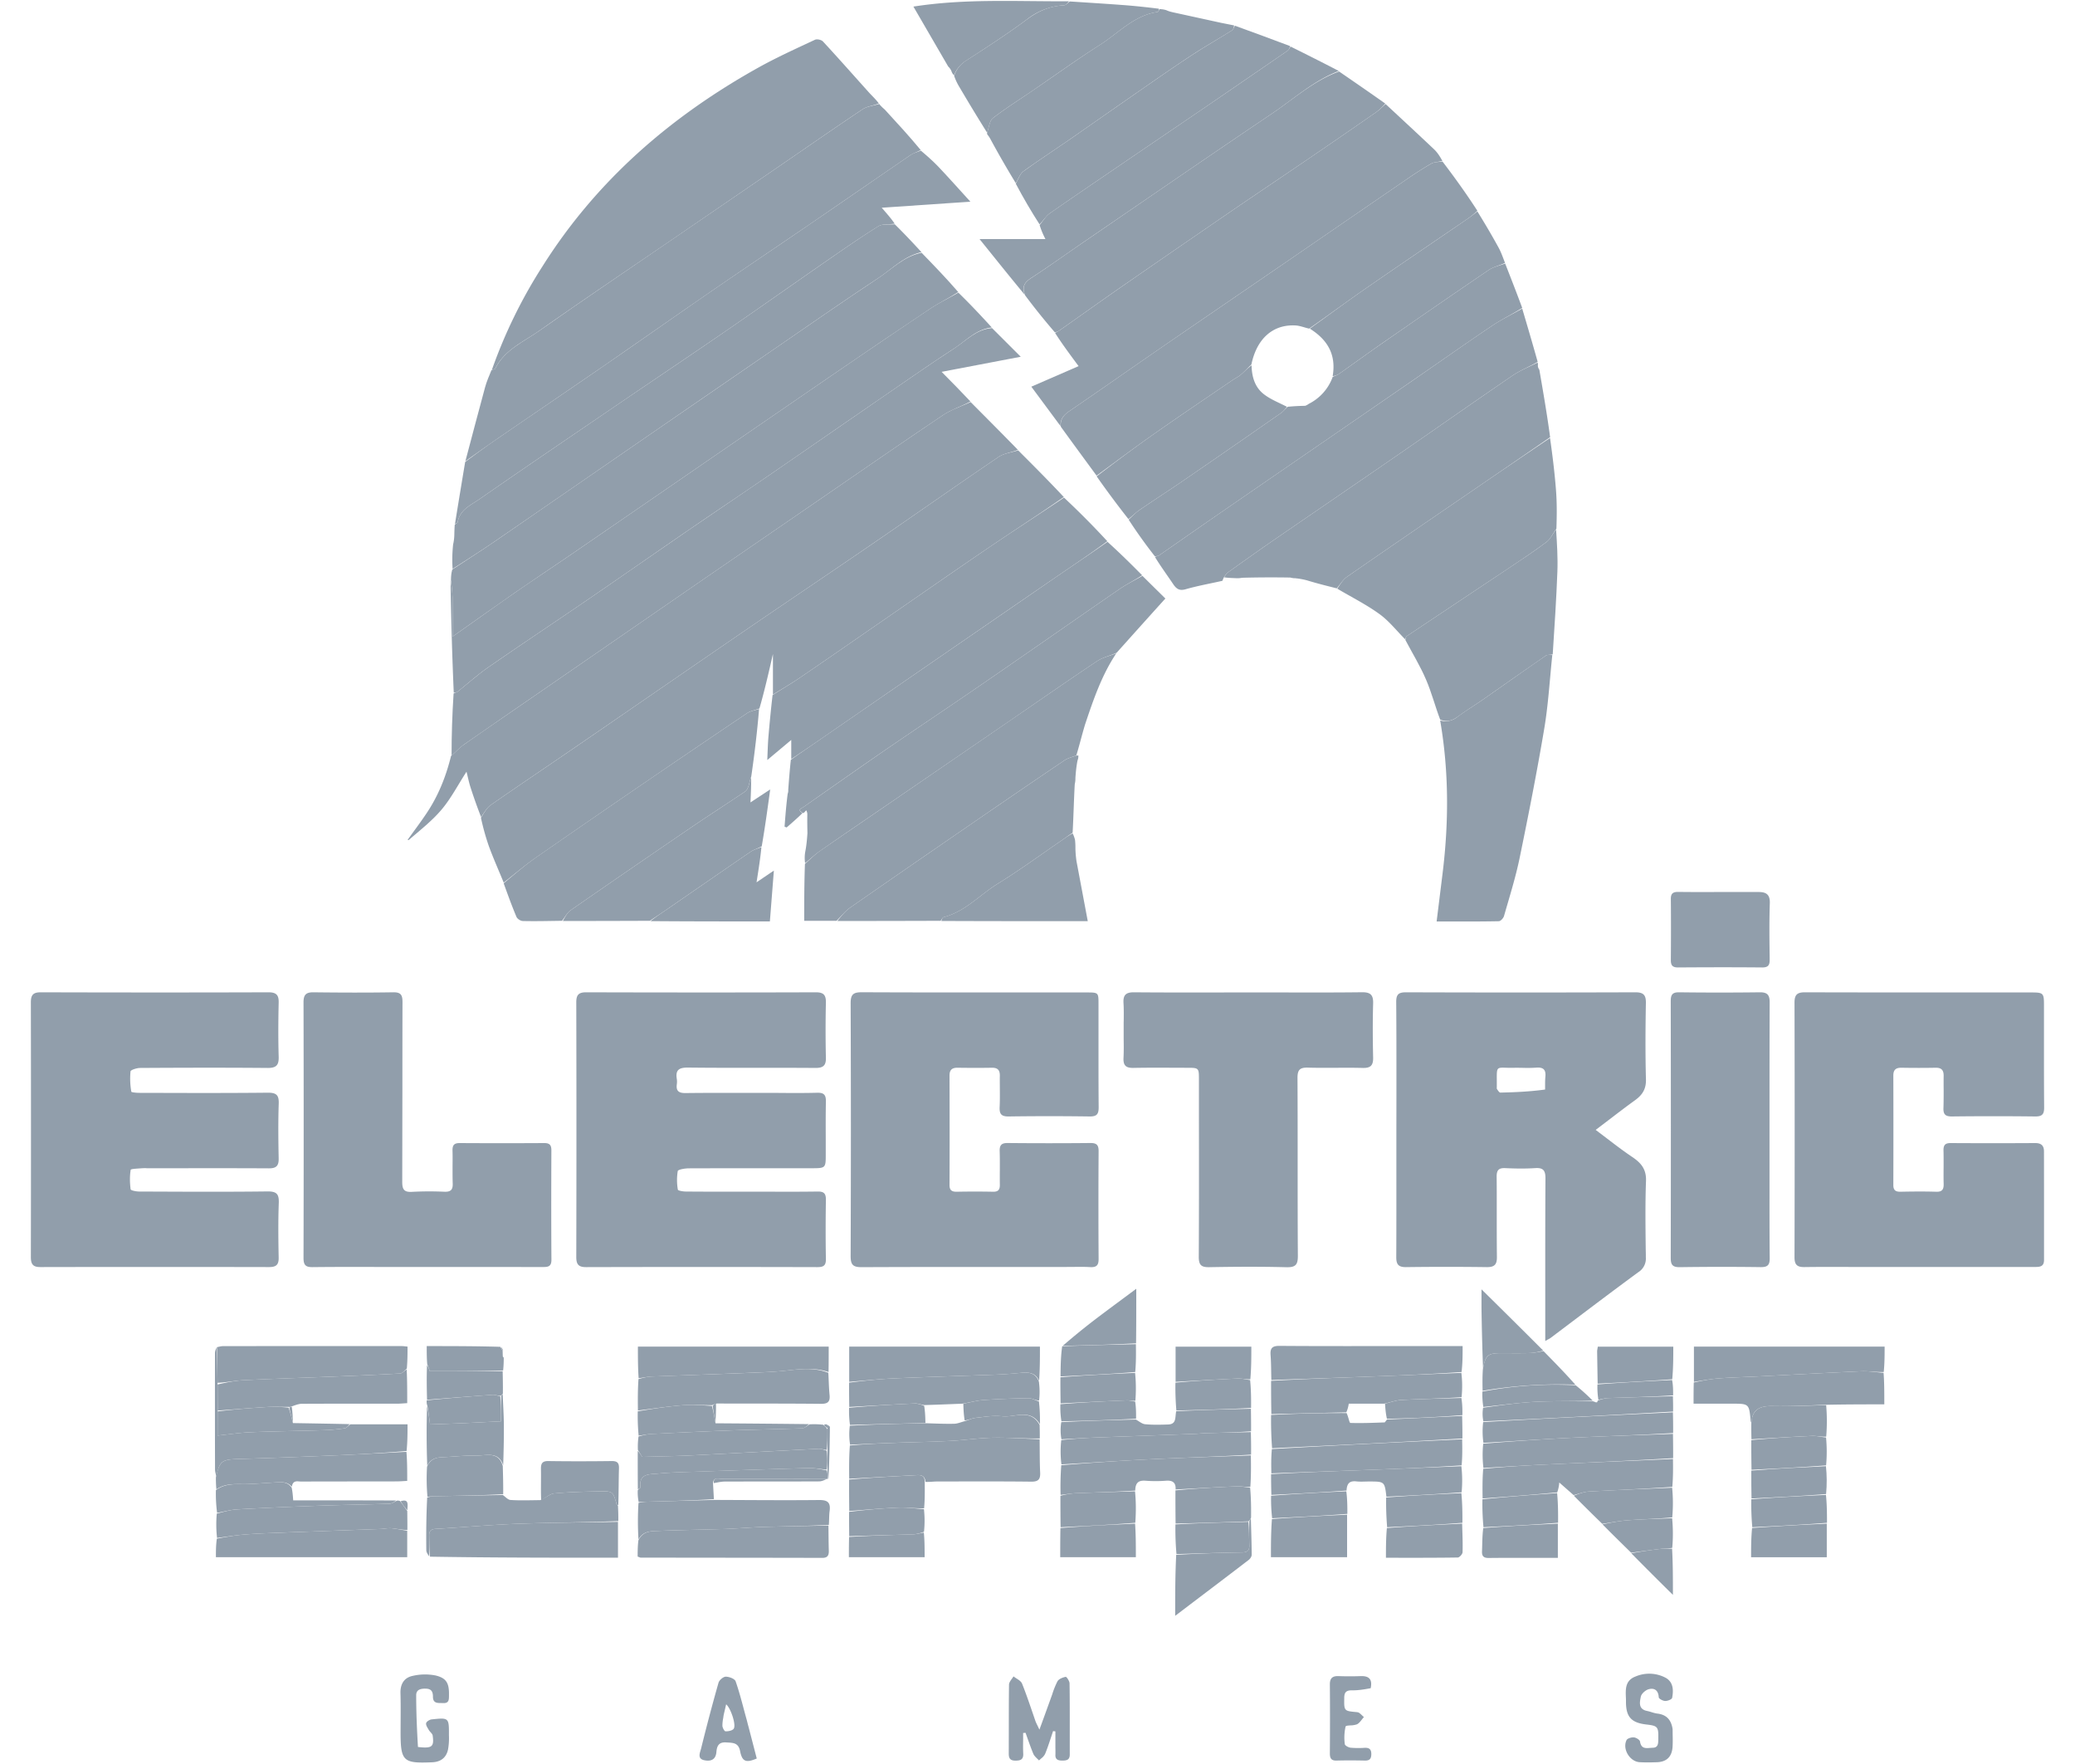 <svg xmlns="http://www.w3.org/2000/svg" width="40" height="34" fill="none"><g fill="#919EAB" clip-path="url(#a)"><path d="M14.9 13.387v-.782c-.082.36-.16.7-.26 1.05-.095.037-.178.05-.241.093a351.262 351.262 0 0 0-4.054 2.772c-.22.152-.424.327-.635.492-.096-.235-.2-.467-.287-.705a4.554 4.554 0 0 1-.152-.547c.066-.1.115-.192.191-.245.537-.374 1.08-.738 1.62-1.108 1.064-.73 2.126-1.464 3.192-2.194.857-.587 1.72-1.166 2.577-1.753.8-.549 1.593-1.107 2.396-1.651.106-.073.252-.087.38-.129.294.294.588.588.88.9-.492.343-.984.66-1.468.989-.665.451-1.324.912-1.985 1.368-.544.375-1.086.752-1.632 1.124-.17.115-.347.218-.521.326Z"/><path d="M19.622 8.67c-.123.052-.269.066-.375.139-.803.544-1.596 1.102-2.396 1.65-.857.588-1.72 1.167-2.577 1.754-1.066.73-2.128 1.464-3.193 2.194-.539.37-1.082.734-1.619 1.108-.076.053-.125.144-.189.232-.069-.179-.138-.37-.2-.563-.032-.097-.052-.197-.08-.31-.164.253-.296.51-.477.726-.184.219-.415.399-.64.593-.015-.003-.018-.006-.018-.006.118-.165.24-.326.353-.494.23-.338.382-.71.484-1.123.095-.08.162-.16.245-.216.517-.362 1.039-.718 1.559-1.077l3.06-2.111 2.258-1.55c.785-.54 1.568-1.082 2.359-1.613.162-.109.356-.17.535-.254.302.304.604.607.91.92ZM9.483 7.126a9.596 9.596 0 0 1 .976-1.995c1.044-1.656 2.475-2.891 4.172-3.835.35-.194.717-.36 1.08-.53.04-.018.124.001.154.034.299.323.59.653.884.98.064.071.136.135.192.214-.113.045-.228.055-.313.112-.544.363-1.08.737-1.62 1.107l-2.03 1.39c-.862.589-1.728 1.172-2.582 1.772-.304.214-.67.366-.85.73-.006.014-.04.014-.063.021Z"/><path d="M9.474 7.134c.031-.015.066-.015.073-.03.18-.363.545-.515.85-.729.853-.6 1.719-1.183 2.58-1.773l2.031-1.389c.54-.37 1.076-.744 1.62-1.107.085-.057.2-.067.316-.1.015 0 .013 0 .014.011.034.04.066.067.098.095.235.255.469.51.693.78-.073.041-.142.06-.198.097-.648.443-1.294.891-1.943 1.335-.626.428-1.256.85-1.88 1.279-.691.475-1.376.958-2.066 1.434-.69.475-1.384.945-2.076 1.42-.207.141-.41.289-.615.433.126-.475.251-.952.38-1.426.03-.11.076-.215.123-.33ZM8.693 11.175c.002-.062.004-.124.026-.199.292-.192.567-.368.837-.553 1.05-.722 2.099-1.447 3.149-2.17.733-.505 1.466-1.009 2.2-1.512.668-.458 1.332-.923 2.008-1.369.275-.18.51-.434.853-.5.238.245.475.49.706.757-.184.12-.37.207-.538.32-.64.427-1.277.86-1.912 1.295-1.284.88-2.567 1.763-3.85 2.645-.417.286-.833.573-1.25.858-.327.223-.657.442-.982.667-.405.281-.807.568-1.216.856 0-.242.003-.5-.001-.757-.002-.113-.02-.225-.03-.338ZM18.708 7.739c-.176.094-.37.155-.532.264-.791.53-1.574 1.074-2.359 1.613-.752.516-1.505 1.032-2.257 1.55l-3.061 2.111c-.52.359-1.042.715-1.56 1.077-.082.057-.149.136-.234.208 0-.392.012-.786.039-1.195.037-.022.063-.024.08-.037.196-.156.382-.326.588-.468.627-.435 1.264-.857 1.894-1.288.663-.453 1.32-.914 1.983-1.368.52-.357 1.046-.708 1.567-1.066.719-.493 1.435-.991 2.154-1.485.459-.315.915-.634 1.381-.937.232-.151.43-.374.733-.394.172.17.343.342.553.552l-1.525.291c.198.2.375.38.556.572Z"/><path d="M19.12 6.312c-.3.032-.497.255-.729.406-.466.303-.922.622-1.38.937-.72.494-1.436.992-2.155 1.485-.521.358-1.046.709-1.567 1.066-.662.454-1.32.915-1.983 1.368-.63.431-1.267.853-1.894 1.288-.206.142-.392.312-.589.468-.016.014-.042.015-.076.022a75.125 75.125 0 0 1-.062-2.165c.018.101.036.213.038.326.004.258.001.515.001.757.41-.288.81-.575 1.216-.856.325-.225.655-.444.982-.667.417-.285.833-.572 1.25-.858 1.283-.882 2.566-1.765 3.85-2.645.635-.435 1.272-.868 1.912-1.296.168-.112.354-.199.54-.308.22.213.43.437.645.672ZM8.967 8.904c.21-.158.412-.306.62-.448.69-.474 1.385-.944 2.075-1.42.69-.475 1.375-.958 2.065-1.433.625-.43 1.255-.851 1.881-1.28.649-.443 1.294-.89 1.943-1.334.056-.038.125-.056.2-.086.127.107.245.212.353.326.197.209.388.423.602.658l-1.709.117c.105.12.183.209.25.307-.113.02-.235 0-.314.05-.336.208-.662.435-.988.66-.646.448-1.287.901-1.934 1.346-.7.481-1.406.954-2.107 1.432-.892.608-1.786 1.213-2.672 1.829-.163.112-.37.199-.408.436-.002.015-.036.025-.054.037.064-.395.129-.79.197-1.197ZM14.893 13.397c.182-.118.36-.22.529-.336.546-.372 1.088-.749 1.632-1.124.661-.456 1.32-.916 1.985-1.368.484-.329.976-.646 1.472-.978.285.267.561.544.835.841-.317.235-.632.446-.945.66-.876.601-1.751 1.204-2.627 1.807l-2.056 1.418c-.154.106-.31.21-.465.314v-.369l-.462.387c.007-.159.01-.291.02-.423.023-.273.049-.546.082-.83Z"/><path d="M8.766 10.115c.022-.026.056-.036.058-.05.038-.238.245-.325.408-.437.886-.616 1.78-1.221 2.671-1.829.702-.478 1.408-.95 2.107-1.432.648-.445 1.29-.898 1.935-1.345.326-.226.652-.453.988-.662.079-.049.201-.028.316-.037.179.177.344.351.514.537-.34.078-.575.332-.85.512-.676.446-1.34.91-2.008 1.369-.734.503-1.467 1.007-2.2 1.512-1.05.723-2.098 1.448-3.15 2.17-.269.185-.544.36-.83.542a2.68 2.68 0 0 1 .01-.472.914.914 0 0 0 .023-.185c.001-.06.003-.119.008-.193ZM21.52 12.591c-.279.417-.44.885-.604 1.376-.063.21-.109.402-.168.595-.086.031-.166.051-.23.094-.499.337-.996.676-1.492 1.017-.88.605-1.76 1.21-2.636 1.82-.1.07-.177.17-.264.255h-.623c0-.361 0-.72.014-1.097.106-.096.192-.18.29-.25.43-.297.86-.59 1.292-.886l2.426-1.664c.54-.37 1.076-.743 1.62-1.106.11-.073.25-.104.375-.154Z"/><path d="M21.526 12.581c-.131.06-.27.09-.38.164-.545.363-1.082.737-1.62 1.107l-2.427 1.663c-.431.295-.863.589-1.291.887-.099.068-.185.153-.288.234a.683.683 0 0 1 .005-.23c.024-.128.032-.236.04-.345-.002-.114-.005-.23-.002-.369a.158.158 0 0 0-.022-.074l-.037.041s-.01.012-.028.011c-.114-.068-.026-.088.013-.115.522-.365 1.043-.732 1.567-1.093.624-.428 1.255-.848 1.878-1.277.884-.607 1.762-1.222 2.645-1.83.14-.096.295-.171.443-.256l.443.437c-.32.354-.626.695-.939 1.045Z"/><path d="M22.017 11.088c-.143.096-.297.17-.438.267-.883.608-1.761 1.223-2.645 1.83-.623.43-1.254.849-1.878 1.277-.524.36-1.045.728-1.567 1.093-.04.027-.127.047-.02.117-.094.094-.2.185-.305.277l-.04-.016c.016-.205.031-.41.06-.633a.18.18 0 0 0 .011-.079c.014-.187.028-.374.05-.575.163-.12.32-.223.473-.33l2.056-1.417 2.627-1.807c.313-.214.628-.425.948-.649.226.204.445.419.668.645ZM9.71 17.024c.211-.177.415-.352.634-.505a351.262 351.262 0 0 1 4.055-2.771c.063-.043.146-.056.234-.082-.036.427-.086.854-.151 1.301-.027.074-.035.129-.052.18-.014.039-.032.086-.063.107-.346.233-.697.458-1.042.693-.776.53-1.55 1.06-2.322 1.596-.07.049-.113.136-.169.205-.252.003-.503.01-.755.004-.042 0-.107-.041-.123-.08-.089-.21-.166-.424-.247-.648ZM16.142 17.751c.071-.089.149-.189.248-.258.876-.61 1.756-1.215 2.636-1.82.496-.34.993-.68 1.493-1.017.064-.043.143-.063.235-.094h.034c0 .026 0 .053-.017.098-.024.121-.032.224-.04.327 0 .036 0 .071-.013.13-.018.327-.024.63-.041.935-.076.048-.14.097-.205.142-.411.281-.813.577-1.237.838-.347.215-.627.537-1.041.645-.025.006-.042.046-.062.071-.658.002-1.316.004-1.99.003Z"/><path d="M10.85 17.751c.04-.072.083-.16.153-.208.771-.535 1.546-1.067 2.322-1.596.345-.235.696-.46 1.042-.693.031-.021.05-.068.063-.107.017-.051.025-.106.048-.164.005.143-.002.29-.011.483l.38-.25c-.052.383-.1.732-.163 1.096-.084.045-.157.066-.216.106-.54.37-1.079.742-1.618 1.114-.107.073-.215.144-.322.216-.554.002-1.108.004-1.678.003ZM18.148 17.751c.004-.028.02-.068.046-.075.414-.107.694-.43 1.041-.644.424-.261.826-.557 1.237-.838.066-.045.129-.094.206-.13.024.047.034.084.045.121.005.05.009.1.008.18.003.095.011.163.02.23l.218 1.16c-.94 0-1.873 0-2.821-.004ZM26.71 2.005c.312.29.625.58.934.872.066.063.116.141.16.224-.078.024-.154.02-.21.05a6.925 6.925 0 0 0-.479.306c-.757.518-1.513 1.039-2.27 1.558-.814.558-1.63 1.114-2.442 1.673-.596.41-1.188.826-1.786 1.234-.108.074-.183.154-.172.292l-.564-.761.911-.396c-.163-.22-.313-.421-.452-.638.03-.024.054-.029.073-.042.403-.283.804-.57 1.21-.852.702-.487 1.407-.971 2.112-1.455.46-.314.922-.624 1.382-.937.47-.32.938-.642 1.405-.966.068-.047.126-.107.189-.162Z"/><path d="M20.45 8.224c-.016-.148.059-.228.167-.302.598-.408 1.19-.824 1.785-1.234.814-.559 1.63-1.115 2.443-1.673.757-.52 1.513-1.04 2.27-1.558.156-.107.315-.211.48-.305.055-.032.131-.027.212-.039.235.308.456.615.672.949-.077.076-.149.129-.223.179-.645.44-1.292.878-1.934 1.323-.362.25-.715.513-1.086.77-.095-.022-.177-.056-.26-.061-.439-.025-.751.256-.853.754-.075.07-.137.138-.206.197-.047.04-.106.067-.158.103-.496.338-.994.673-1.486 1.018-.383.268-.757.548-1.134.823-.228-.311-.457-.622-.69-.944ZM24.974 11.145c-.025 0-.05 0-.1-.013a21.578 21.578 0 0 0-.927.004.532.532 0 0 1-.103.009c-.102-.005-.174-.005-.246-.018.023-.038.04-.07.065-.089.285-.203.57-.406.857-.605.832-.572 1.667-1.141 2.499-1.715.713-.491 1.421-.99 2.137-1.478.149-.102.322-.169.484-.252.005.015.01.03.005.063.004.036.016.056.029.075.074.428.148.856.208 1.301-.535.372-1.056.727-1.576 1.084-.781.534-1.563 1.068-2.34 1.607-.079.055-.132.147-.197.222-.185-.046-.37-.092-.574-.154a1.382 1.382 0 0 0-.22-.04ZM26.704 1.996a1.039 1.039 0 0 1-.182.171c-.467.324-.935.646-1.405.966-.46.313-.923.623-1.382.937-.705.484-1.41.968-2.113 1.455-.405.281-.806.569-1.21.852-.018.013-.041.018-.076.03a12.766 12.766 0 0 1-.572-.711c-.068-.164-.018-.25.11-.334.355-.232.7-.481 1.051-.72 1.194-.817 2.386-1.638 3.585-2.446.426-.286.81-.64 1.304-.818.295.203.59.406.89.618Z"/><path d="M29.642 6.975c-.164.096-.337.163-.486.265-.716.487-1.424.987-2.137 1.478-.832.574-1.667 1.143-2.499 1.715-.288.199-.572.402-.857.605-.026.019-.042.051-.072.094a1.02 1.02 0 0 0-.027.063c-.235.053-.473.095-.704.161-.118.035-.177 0-.24-.091-.118-.176-.244-.346-.356-.53.034-.017.06-.017.078-.029.377-.261.753-.525 1.13-.785 1.263-.87 2.527-1.738 3.79-2.607.5-.345.997-.697 1.502-1.036.184-.124.386-.22.58-.33.1.338.2.676.298 1.027Z"/><path d="M29.344 5.935c-.194.123-.396.22-.58.343-.505.34-1.002.691-1.503 1.036-1.262.87-2.526 1.737-3.788 2.607-.378.26-.754.524-1.131.785-.018.012-.044.012-.079.017a9.643 9.643 0 0 1-.506-.707c.077-.074.141-.14.216-.19.289-.198.583-.387.871-.585.62-.425 1.237-.853 1.854-1.283.044-.03.075-.077.127-.118a4.02 4.02 0 0 1 .332-.018c.026-.007.046-.02.076-.04a.932.932 0 0 0 .458-.519c.047-.02.087-.032.119-.055.29-.204.577-.413.869-.615a231.35 231.35 0 0 1 2.023-1.391c.09-.061.208-.083.313-.123.11.28.22.562.329.856ZM29.924 12.625c-.05.475-.077.953-.156 1.423-.14.833-.304 1.662-.474 2.49-.078.376-.194.744-.3 1.114-.011.043-.066.104-.102.104-.397.008-.793.005-1.198.005l.112-.904c.123-.988.128-1.975-.044-2.971a.36.36 0 0 0 .332-.068c.156-.116.324-.217.484-.328.408-.285.814-.573 1.224-.855.029-.02.08-.008.122-.01ZM25.778 11.347c.056-.082.109-.174.188-.229.777-.539 1.559-1.073 2.34-1.607.52-.357 1.041-.712 1.574-1.069.047.33.088.66.114.992.02.247.018.494.009.757-.073.096-.113.197-.188.253-.229.173-.469.332-.707.491l-1.991 1.327c-.016.011-.02.04-.03.06-.164-.164-.31-.353-.496-.487-.252-.183-.535-.324-.813-.489ZM25.808 1.368c-.488.188-.872.542-1.298.828-1.2.808-2.39 1.629-3.585 2.445-.35.24-.696.489-1.052.72-.128.084-.177.17-.116.324-.28-.337-.56-.687-.874-1.077h1.27a1.615 1.615 0 0 1-.112-.27c.071-.087.12-.173.194-.225.508-.354 1.021-.7 1.533-1.05l1.55-1.054c.502-.343 1.003-.687 1.504-1.032.025-.018.038-.053.056-.08.308.153.616.307.93.471Z"/><path d="M27.091 12.334c.006-.032.01-.06.026-.072.663-.443 1.328-.884 1.99-1.327.24-.16.48-.318.708-.49.075-.057.115-.158.182-.239.017.269.035.54.025.809-.02.53-.055 1.058-.09 1.598-.05.014-.101.002-.13.022-.41.282-.816.57-1.224.855-.16.111-.328.212-.484.328-.101.075-.2.102-.331.053-.099-.259-.166-.525-.274-.774-.111-.26-.26-.502-.398-.763ZM24.87.888c-.01.036-.023.071-.048.089-.5.345-1.002.689-1.504 1.032l-1.55 1.054c-.512.35-1.025.696-1.533 1.05-.073.052-.123.138-.195.212-.161-.25-.31-.504-.458-.783.049-.099.082-.193.148-.241.288-.209.587-.403.88-.605.485-.337.968-.677 1.454-1.013.311-.216.622-.432.94-.639.243-.159.497-.302.743-.457.028-.017.039-.06.058-.092.352.128.704.257 1.064.393Z"/><path d="M23.79.49c-.004.036-.015.08-.043.097-.246.155-.5.298-.744.457-.317.207-.628.423-.939.639-.486.336-.969.676-1.455 1.013-.293.202-.591.396-.88.605-.065.048-.098.142-.147.23a18.705 18.705 0 0 1-.478-.829.573.573 0 0 0-.068-.106s-.009-.01-.008-.032c.037-.112.047-.237.113-.288.25-.192.517-.36.777-.538.426-.29.845-.593 1.28-.87.362-.229.661-.572 1.118-.638.014-.002.024-.035.036-.054a.432.432 0 0 1 .13.02c.056.025.095.033.133.042l.929.203.247.049ZM29.012 5.066c-.102.053-.22.075-.31.136-.678.459-1.35.925-2.023 1.39-.292.203-.579.412-.869.616a.25.25 0 0 1-.12.041c.072-.421-.105-.705-.441-.915.358-.257.711-.52 1.073-.77.642-.445 1.29-.882 1.934-1.323.074-.05.146-.103.223-.167.138.222.277.457.408.696.05.09.083.188.125.296Z"/><path d="M22.34.168c0 .027-.01.06-.024.062-.457.066-.756.41-1.118.639-.435.276-.854.578-1.28.87-.26.177-.528.345-.777.537-.066.051-.076.176-.112.282a36.39 36.39 0 0 1-.53-.873 1.118 1.118 0 0 1-.106-.223.545.545 0 0 1 .231-.294c.4-.257.798-.516 1.18-.799.216-.16.441-.254.708-.267.038-.002.074-.049.111-.074.337.022.675.043 1.011.068.233.017.464.042.707.072ZM24.81 7.842c-.037.039-.068.086-.112.116-.617.43-1.234.858-1.854 1.283-.288.198-.582.387-.871.584-.075.051-.139.117-.22.18a18.31 18.31 0 0 1-.613-.824c.376-.288.75-.568 1.133-.836.492-.345.99-.68 1.486-1.018.052-.036.11-.062.158-.103.07-.06.131-.128.21-.182.004.228.067.426.239.558.132.102.295.163.445.242Z"/><path d="M20.607.024c-.021.03-.057.076-.095.078a1.256 1.256 0 0 0-.709.267c-.38.283-.78.542-1.179.8a.573.573 0 0 0-.232.281c-.025-.02-.039-.042-.054-.087-.021-.041-.04-.062-.06-.082l-.67-1.154c1.007-.158 1.997-.096 3-.103ZM12.54 17.754c.095-.078.203-.149.31-.222.54-.372 1.077-.744 1.618-1.114.06-.04.132-.061.21-.091-.02.21-.053.42-.094.679l.334-.226-.077.98c-.764 0-1.526 0-2.3-.006ZM16.37 28.502c-.002-.208-.004-.417.013-.641.294-.028.569-.04.844-.05.36-.014.722-.02 1.083-.038.28-.014.559-.057.838-.062.297-.005.595.019.893.03.003.213 0 .426.01.639.007.134-.035.18-.175.178-.604-.007-1.21-.004-1.814-.003-.068 0-.137.011-.222.007-.01-.126-.086-.134-.174-.13l-1.296.07ZM11.913 29.333v.691c-1.204 0-2.406 0-3.623-.02-.016-.147-.012-.274-.016-.4-.003-.093.029-.13.127-.136.526-.03 1.05-.079 1.575-.098.645-.024 1.291-.026 1.937-.037ZM12.297 27.187c-.002-.197-.004-.393.011-.606.097-.028.175-.046.255-.05.63-.024 1.261-.045 1.891-.07.235-.01.47-.018.704-.044.274-.03.545-.064.81.044.008.143.01.286.024.429.012.127-.034.169-.165.168-.66-.007-1.322-.004-2.01-.006-.045.01-.062.021-.093.032-.205 0-.398-.013-.588.003-.28.023-.56.066-.839.1ZM4.182 25.966c.038-.007.077-.02.115-.02 1.149-.002 2.298-.002 3.447-.001.028 0 .056.004.112.01 0 .135 0 .27-.014.424-.051.045-.087.091-.126.094-.399.023-.798.04-1.196.056-.606.025-1.213.044-1.818.073-.17.008-.338.044-.508.051l-.012-.686ZM16.37 26.634v-.679h3.677c0 .216 0 .432-.016.66-.068-.155-.197-.17-.344-.155-.16.016-.32.029-.48.035-.654.025-1.309.043-1.963.072-.291.013-.582.044-.873.067ZM24.508 26.6c-.005-.161-.003-.322-.015-.482-.01-.132.031-.178.172-.177.886.007 1.771.003 2.656.003h.874c0 .17 0 .327-.02.501-.57.039-1.12.064-1.67.084-.666.026-1.332.047-1.997.07Z"/><path d="M11.919 29.318c-.652.026-1.298.028-1.943.052-.525.02-1.05.068-1.575.098-.098.006-.13.043-.127.136.004.126 0 .253 0 .395-.02-.03-.056-.075-.056-.121-.004-.333-.001-.665.017-1.014a.543.543 0 0 1 .156-.026l1.301-.023c.05.034.098.093.15.096.18.012.363.005.574.003.108-.047.186-.122.27-.13.283-.026.569-.033.854-.039.276-.006.276-.001.348.252.003.009.017.015.025.022.004.095.008.19.006.3ZM24.503 26.615c.67-.039 1.336-.06 2.002-.086.55-.02 1.1-.045 1.666-.068.018.151.021.302.004.469-.4.027-.781.034-1.162.053-.105.006-.21.046-.33.072H26a.611.611 0 0 1-.047.167l-1.445.034a29.091 29.091 0 0 1-.005-.641ZM32.654 26.634v-.679h3.676c0 .158 0 .316-.017.49-.154.004-.291-.02-.427-.015-.668.03-1.336.066-2.004.1-.251.013-.503.018-.754.038-.159.012-.316.043-.474.066ZM15.97 29.404c.002.161.002.322.007.483.003.088-.021.14-.124.14-1.168-.003-2.336-.003-3.504-.005-.01 0-.021-.007-.057-.02 0-.091 0-.192.014-.312.09-.187.25-.177.393-.183.429-.018.858-.023 1.288-.038.251-.009.502-.031.754-.039.41-.012.819-.018 1.229-.026Z"/><path d="M32.65 26.648c.162-.037.32-.068.478-.08.251-.02.503-.025.754-.038.668-.034 1.336-.07 2.004-.1.136-.006.273.02.424.03.014.19.014.378.014.608-.363 0-.722 0-1.109.008-.367.014-.706.032-1.044.025-.242-.005-.4.06-.407.33-.006-.017-.016-.032-.017-.049-.03-.327-.03-.327-.368-.327h-.732c0-.144 0-.268.004-.407ZM4.172 25.975c.014.215.018.438.021.694l.002.535-.001.465c.238-.025.44-.056.644-.064.465-.019.93-.024 1.395-.039.137-.004.275-.016.41-.036.04-.006.074-.05.11-.077h1.103c0 .162 0 .33-.018.514-.459.039-.9.064-1.34.083-.624.027-1.249.052-1.874.07-.346.01-.386.03-.454.337-.009-.044-.025-.088-.025-.132-.002-.747-.002-1.495-.001-2.242 0-.034.012-.067.028-.108ZM32.25 28.121c.002.174.004.348-.013.538-.548.04-1.077.06-1.606.089-.1.005-.198.045-.297.069l-.276-.243a.695.695 0 0 1-.039.19c-.492.05-.965.084-1.439.118-.002-.185-.005-.37.012-.572.419-.039.819-.065 1.219-.083.813-.038 1.626-.07 2.439-.106ZM22.662 28.71c.008-.135-.057-.18-.187-.17-.13.01-.263.01-.394 0-.135-.01-.194.04-.197.19-.39.026-.762.035-1.134.05-.102.004-.203.022-.305.033a5.71 5.71 0 0 1 .013-.572c.602-.05 1.184-.09 1.767-.117.629-.03 1.259-.048 1.888-.072.003.197.005.394-.01.607-.098.006-.178-.015-.256-.011-.395.017-.79.04-1.185.061ZM15.977 29.392c-.417.02-.827.026-1.236.038-.252.008-.503.03-.754.04-.43.014-.86.019-1.289.037-.141.006-.301-.004-.39.167a5.809 5.809 0 0 1 0-.707.823.823 0 0 1 .19-.023l1.266-.034c.673.002 1.346.009 2.019.002.164-.002.232.04.21.21-.012.084-.007.171-.016.27Z"/><path d="m4.196 27.188-.002-.503c.17-.039.338-.075.508-.083.605-.03 1.212-.048 1.818-.073.398-.016.797-.033 1.196-.056.039-.003.075-.049.124-.078.01.209.01.42.01.65-.064.003-.125.01-.186.01-.614 0-1.23-.001-1.844.002-.058 0-.116.022-.189.048a.106.106 0 0 1-.067.012c-.148 0-.283-.006-.417.002-.317.02-.634.046-.951.069ZM4.162 28.472c.076-.321.116-.343.462-.352.625-.018 1.25-.043 1.874-.07.44-.019.881-.044 1.337-.067.015.182.015.364.015.56-.08.005-.147.01-.215.01-.61.002-1.219 0-1.829.003-.065 0-.16-.036-.18.1-.091-.103-.207-.09-.321-.083-.181.01-.362.026-.543.032-.203.005-.41-.025-.591.102a2.15 2.15 0 0 1-.009-.235ZM15.972 26.445c-.27-.092-.54-.058-.814-.028-.233.026-.469.034-.704.043-.63.026-1.26.047-1.89.072-.08.003-.16.021-.253.033-.014-.2-.014-.4-.014-.61h3.678c0 .159 0 .317-.003.49ZM24.508 28.398c-.003-.151-.006-.302.01-.468 1.235-.074 2.451-.131 3.668-.189.003.163.006.325-.01.503-.582.039-1.144.063-1.706.084-.654.025-1.308.047-1.962.07ZM7.85 29.505v.509H4.162c0-.116 0-.229.018-.357.193-.038.368-.067.544-.081.235-.019.47-.027.705-.035.636-.025 1.273-.047 1.91-.071.068-.003.138-.02.205-.014.103.01.204.032.306.049Z"/><path d="M28.19 27.726c-1.22.073-2.437.13-3.668.188a7.213 7.213 0 0 1-.019-.642c.482-.027.958-.038 1.455-.036.037.075.053.189.073.19.22.007.439-.002.658-.01.013 0 .025-.036.052-.056l1.445-.069c.003.14.006.28.005.435ZM16.368 26.65c.294-.039.585-.07.876-.083.654-.029 1.309-.047 1.963-.072.16-.006.32-.02.48-.035.147-.014.276 0 .34.171.016.12.018.235.004.365-.08-.008-.143-.048-.206-.047-.29.005-.581.016-.871.036-.13.01-.256.046-.4.07-.252.01-.488.02-.74.027-.07-.012-.127-.034-.182-.031-.42.02-.84.044-1.261.067-.002-.15-.004-.301-.003-.468ZM32.253 28.105c-.816.051-1.63.084-2.442.122-.4.018-.8.044-1.215.067a2.118 2.118 0 0 1-.004-.468c.61-.05 1.198-.09 1.788-.118.623-.03 1.246-.048 1.87-.071.002.15.004.302.003.468ZM7.853 29.49c-.105-.002-.206-.025-.309-.034-.067-.005-.137.011-.205.014l-1.91.07c-.235.01-.47.017-.705.036-.176.014-.35.043-.54.067a2.321 2.321 0 0 1-.005-.469c.143-.038.266-.074.39-.081.521-.03 1.043-.052 1.564-.071.459-.017.918-.023 1.377-.038.048-.002.095-.04.142-.06a.105.105 0 0 1 .06.008c.056.073.097.133.139.192.001.117.003.233.002.365ZM24.117 28.037c-.633.039-1.263.057-1.893.087-.582.028-1.164.067-1.763.101a2.013 2.013 0 0 1-.003-.468c.237-.027.454-.041.672-.05l1.907-.07c.069-.003.137-.012.206-.014.29-.008.58-.014.87-.02.003.139.006.278.004.434Z"/><path d="M32.253 27.621c-.627.04-1.25.057-1.873.087-.59.028-1.179.068-1.784.102a1.55 1.55 0 0 1-.005-.4c1.232-.073 2.445-.13 3.658-.188.003.128.005.256.004.4ZM15.608 27.453a1.55 1.55 0 0 1 .262.008c.038.034.059.053.081.088 0 .143 0 .27-.014.398-.064-.008-.115-.025-.165-.022-.81.04-1.621.086-2.432.126-.319.016-.638.02-.96.03l-.083-.132a1.396 1.396 0 0 1 .012-.262c.096-.027.175-.045.254-.049.52-.025 1.04-.05 1.56-.069.447-.016.895-.022 1.341-.04.049-.001.096-.05.144-.076ZM24.503 28.413c.659-.038 1.313-.06 1.967-.085.562-.021 1.124-.045 1.701-.068.018.162.021.325.005.503-.497.039-.974.062-1.45.085-.035-.293-.035-.293-.338-.293-.08 0-.16.007-.24-.002-.126-.014-.184.033-.19.176-.496.038-.973.061-1.45.084-.003-.128-.006-.256-.005-.4ZM20.044 27.726c-.3.004-.599-.02-.896-.015-.28.005-.558.048-.838.062-.36.019-.722.024-1.083.037-.275.01-.55.023-.84.035a1.32 1.32 0 0 1-.005-.365c.498-.028.978-.04 1.47-.048.189.006.366.014.544.01.063-.002.126-.03.202-.05.078-.023.14-.056.207-.063.17-.019.343-.051.51-.032.246.03.549-.158.726.169.002.081.004.163.003.26ZM24.117 27.587c-.294.022-.584.028-.874.036-.069.002-.137.011-.206.014l-1.907.07c-.218.009-.435.023-.669.034a1.005 1.005 0 0 1-.003-.33c.493-.027.965-.039 1.438-.05.06.031.118.085.18.09.146.014.295.01.442.005.167-.006.13-.138.156-.255.492-.026.965-.037 1.44-.048.002.14.004.279.003.434Z"/><path d="M12.294 27.965c.034.033.065.082.086.115.322-.01.641-.013.96-.029.81-.04 1.621-.085 2.432-.126.05-.003.101.014.166.038.014.133.014.25 0 .364-.128-.012-.243-.034-.358-.031-.698.02-1.396.043-2.094.068-.269.01-.539.013-.806.039-.156.015-.368-.007-.334.265.001.012-.032.027-.05.04a64.548 64.548 0 0 1-.002-.743ZM25.968 29.194v.82H24.5c0-.241 0-.48.019-.735.496-.039.973-.062 1.45-.085Z"/><path d="M12.294 28.724c.02-.029.053-.044.052-.056-.034-.272.178-.25.334-.265.268-.026.537-.03.806-.04.698-.024 1.396-.048 2.094-.067.115-.003.23.019.36.046a.761.761 0 0 1 .019.164l-.018-.001c-.687-.002-1.359-.004-2.03-.002-.066 0-.161-.035-.166.088l.017.304c-.42.026-.842.037-1.264.049-.057.001-.114.005-.186.008a.94.94 0 0 1-.018-.228ZM32.252 27.207a281.4 281.4 0 0 1-3.657.188.706.706 0 0 1-.005-.262c.353-.05.687-.098 1.022-.115.364-.018.73-.007 1.095-.009.015.004.03.009.057.02.02.004.025-.001.028-.009 0-.007 0-.014.017-.03.073-.022.13-.041.185-.043.419-.014.837-.025 1.255-.036.002.093.005.187.003.296ZM9.7 28.8c-.442.023-.875.03-1.31.038-.045.001-.09.007-.15.01a3.963 3.963 0 0 1-.008-.578c.067-.152.177-.18.303-.184.211-.008.422-.035.632-.03.193.005.44-.097.525.2.005.177.01.353.008.544Z"/><path d="M9.7 28.242c-.094-.283-.34-.18-.533-.186-.21-.005-.42.022-.632.03-.126.005-.236.032-.299.168a17.397 17.397 0 0 1-.004-1.147c.03.117.045.244.058.348.235-.009.456-.016.678-.026l.689-.034c0-.154 0-.319.004-.491.01-.016.02-.022.03-.026.007.192.02.385.022.578.002.257-.004.514-.013.786ZM24.113 29.265c.006.235.015.469.016.703 0 .033-.029.076-.057.098-.462.354-.927.705-1.418 1.078 0-.409 0-.786.02-1.176.437-.025.854-.04 1.27-.046.106-.002.143-.04.139-.142-.006-.149-.002-.298 0-.456.01-.026.02-.043.03-.059ZM30.338 28.828c.095-.035.193-.075.293-.08.529-.03 1.058-.05 1.603-.073.018.185.02.37.002.572-.293.028-.568.034-.842.054-.17.012-.338.046-.507.07a42.654 42.654 0 0 1-.549-.543ZM30.798 26.669l-.01-.62c0-.027.008-.055.013-.093h1.455c0 .204 0 .408-.02.628-.493.038-.965.062-1.438.085ZM28.58 26.807c-.002-.129-.005-.257.005-.411.05-.278.095-.315.357-.315.183 0 .367.003.55-.002.088-.003.175-.024.263-.037.208.212.416.424.613.647a8.91 8.91 0 0 0-1.788.118ZM22.662 26.634v-.678h1.46c0 .204 0 .408-.019.628-.091.005-.166-.017-.238-.014-.401.018-.802.042-1.203.064Z"/><path d="M24.117 29.25a.184.184 0 0 1-.05.073c-.48.02-.943.032-1.405.043a43.085 43.085 0 0 1-.003-.64c.398-.038.793-.061 1.188-.078.078-.004.158.017.252.027.017.186.02.372.018.574ZM11.92 29.004c-.015.008-.03.002-.032-.007-.072-.253-.072-.258-.348-.252-.285.006-.571.013-.854.04-.084.007-.162.082-.254.13-.009-.199 0-.4-.004-.6-.002-.106.024-.156.143-.154.407.006.815.005 1.222 0 .106-.001.142.035.139.14-.007.229-.005.459-.013.703ZM15.592 27.45c-.032.03-.079.078-.128.08-.447.017-.894.023-1.34.039-.52.019-1.04.044-1.561.07-.08.003-.158.021-.252.033a4.15 4.15 0 0 1-.017-.469c.283-.05.561-.093.842-.116.19-.016.383-.004.588.012.033.122.05.228.069.334.594.004 1.189.009 1.799.016ZM28.186 29.367c.004.183.014.367.008.55 0 .037-.06.103-.093.103-.453.007-.907.005-1.384.005 0-.194 0-.376.018-.573.496-.04.974-.062 1.451-.085ZM35.215 29.367v.648h-1.459c0-.184 0-.366.019-.564.492-.038.966-.061 1.44-.084ZM20.442 28.83c.105-.028.206-.046.308-.05.372-.015.743-.024 1.13-.036.019.197.021.394.005.607-.493.039-.967.062-1.44.085a38.543 38.543 0 0 1-.003-.607ZM7.636 28.92c-.031.024-.078.062-.126.063-.459.016-.918.022-1.377.039-.521.019-1.043.042-1.564.07-.124.008-.247.044-.384.067a2.848 2.848 0 0 1-.023-.438c.19-.141.397-.11.6-.116.18-.006.362-.021.543-.032.114-.007.23-.02.317.098.017.077.023.15.03.247.66 0 1.314 0 1.984.003ZM20.442 29.452c.476-.04.95-.062 1.439-.085.015.211.015.423.015.647h-1.458c0-.183 0-.365.004-.562ZM30.031 29.367v.66h-.484c-.282 0-.564-.002-.847.002-.095.001-.136-.031-.131-.13.006-.143.003-.288.024-.447.493-.04.965-.062 1.438-.085ZM16.368 28.518c.434-.04.866-.062 1.298-.085.088-.005.164.003.16.135.002.174.003.332-.012.504-.174.004-.332-.02-.488-.014-.32.013-.637.043-.955.066-.002-.196-.004-.393-.003-.606ZM33.76 27.446c.01-.286.17-.35.411-.345.339.007.677-.01 1.032-.017.017.197.018.393.001.606-.102.006-.188-.017-.272-.014-.39.018-.78.043-1.169.065a8.104 8.104 0 0 1-.003-.295Z"/><path d="M28.19 29.351c-.481.039-.959.062-1.45.085a5.817 5.817 0 0 1-.019-.573c.481-.038.958-.061 1.45-.084.018.185.021.37.02.572ZM30.035 29.35c-.477.04-.95.063-1.438.086a4.788 4.788 0 0 1-.02-.538c.477-.05.95-.085 1.44-.12.017.186.02.371.018.573ZM22.659 29.382c.465-.027.928-.038 1.406-.05.016.15.012.3.018.448.004.102-.033.14-.139.142-.416.006-.833.02-1.265.032a5.455 5.455 0 0 1-.02-.572ZM29.75 26.032c-.083.023-.17.044-.258.047-.183.005-.367.001-.55.002-.262 0-.306.037-.353.3a49.132 49.132 0 0 1-.03-1.18v-.35c.416.41.8.79 1.19 1.181ZM33.76 27.757c.393-.038.782-.063 1.172-.08.084-.004.17.019.269.03.016.173.018.347.001.537-.492.039-.965.062-1.438.085-.003-.186-.005-.37-.004-.572ZM21.897 25.908c.002.174.004.348-.013.537-.492.04-.966.062-1.44.085.002-.19.003-.382.032-.582.493-.019.957-.03 1.42-.04Z"/><path d="M33.76 28.345c.477-.04.95-.062 1.439-.085.018.174.02.348.003.537-.492.04-.965.062-1.438.085-.003-.174-.005-.348-.004-.537Z"/><path d="M33.76 28.898c.477-.039.95-.062 1.439-.085.018.174.02.348.02.538-.478.039-.952.062-1.44.085a5.067 5.067 0 0 1-.019-.538ZM4.195 27.204c.318-.04.635-.065.952-.085a2.41 2.41 0 0 1 .417.013c.037.111.06.204.083.297.358.006.716.012 1.09.02-.02.03-.054.075-.094.08-.135.02-.273.033-.41.037-.465.015-.93.02-1.395.039-.204.008-.406.04-.644.064l.001-.465ZM20.442 26.546c.476-.039.95-.062 1.439-.085.018.174.02.348.006.537-.067.008-.117-.01-.167-.007-.425.018-.85.038-1.275.058-.002-.162-.005-.325-.003-.503ZM22.659 26.65c.404-.038.805-.062 1.206-.08.073-.003.147.019.234.03.017.174.02.348.018.537-.478.027-.951.038-1.44.05a5.217 5.217 0 0 1-.018-.537ZM21.9 25.892a38.18 38.18 0 0 1-1.412.047c.189-.164.392-.33.6-.49.257-.196.518-.387.816-.609 0 .376 0 .706-.004 1.052ZM16.368 29.14c.32-.039.639-.069.958-.082.156-.006.314.018.485.03.015.141.017.28.001.436a.711.711 0 0 1-.203.049c-.413.014-.826.024-1.239.036-.001-.151-.003-.302-.002-.469ZM9.695 26.863a.146.146 0 0 1-.048.04c-.062-.002-.108-.022-.151-.019-.422.03-.843.063-1.264.096-.005-.22-.01-.44 0-.67a.449.449 0 0 1 .052.118H9.69c.003.14.006.28.004.435Z"/><path d="M9.699 26.414c-.471.014-.935.014-1.415.014a1.145 1.145 0 0 0-.048-.133c-.01-.112-.01-.22-.01-.35.472 0 .937 0 1.417.014.026.037.037.06.047.084 0 .028 0 .056.003.103.008.025.012.03.018.034-.001.074-.003.147-.012.234ZM8.226 26.99a45.76 45.76 0 0 1 1.27-.106c.043-.003.089.017.147.026.014.166.014.331.014.485l-.689.034c-.222.01-.443.017-.678.026-.013-.104-.027-.231-.053-.364a.21.21 0 0 1-.01-.102ZM25.973 29.179c-.482.038-.96.061-1.45.084a3.29 3.29 0 0 1-.02-.434 43.72 43.72 0 0 1 1.45-.085c.018.14.021.28.02.435ZM30.892 29.381c.164-.035.332-.068.502-.08.274-.02.549-.026.84-.038.017.185.02.37.002.571-.082.016-.146.01-.208.018-.195.023-.39.05-.584.076-.182-.179-.365-.357-.552-.547ZM16.368 29.624c.415-.027.828-.037 1.24-.051.063-.003.125-.021.201-.033.015.153.015.306.015.474h-1.46c0-.126 0-.25.004-.39ZM28.576 26.822a7.416 7.416 0 0 1 1.798-.122c.119.095.222.19.33.297-.362.014-.728.003-1.092.021-.335.017-.67.065-1.018.1a1.579 1.579 0 0 1-.018-.296ZM28.19 27.276c-.48.038-.957.061-1.454.07-.025-.108-.03-.2-.037-.292.105-.024.209-.065.314-.07.38-.02.762-.027 1.158-.039.018.105.021.21.02.331ZM20.047 27.453c-.183-.314-.486-.127-.733-.155-.166-.02-.34.012-.51.03-.065.008-.128.041-.208.05-.019-.117-.023-.22-.026-.323.128-.024.255-.06.384-.07.29-.02.58-.031.871-.036.063-.002.126.039.202.062.018.145.022.287.02.442ZM17.84 27.428l-1.455.036a1.973 1.973 0 0 1-.017-.33c.423-.039.844-.063 1.264-.083a.474.474 0 0 1 .184.047c.019.122.021.226.024.33ZM20.442 27.065c.428-.036.853-.056 1.278-.074.05-.002.1.015.163.023.016.106.018.21.017.331-.477.027-.95.039-1.439.05a1.757 1.757 0 0 1-.02-.33ZM30.794 26.684c.477-.038.95-.062 1.439-.085.019.094.02.188.02.296-.422.027-.84.038-1.259.052-.056.002-.112.02-.182.032a1.569 1.569 0 0 1-.018-.295Z"/><path d="M31.447 29.939a7.95 7.95 0 0 1 .581-.087c.062-.007.126-.002.205-.002.016.29.016.58.016.89a74.846 74.846 0 0 1-.802-.801ZM13.76 28.585c-.01-.117.085-.082.151-.082.671-.002 1.343 0 2.03.001-.038.018-.093.048-.149.049-.604.003-1.209.001-1.813.003-.068 0-.136.015-.219.03ZM15.97 28.5c-.013-.043-.015-.093-.018-.156V27.537l.001-.075c.016.015.045.03.045.044-.003.33-.01.659-.027.994ZM13.793 27.417a6.752 6.752 0 0 1-.055-.318.116.116 0 0 1 .063-.048c.004.116-.002.233-.008.366ZM5.646 27.414a4.052 4.052 0 0 1-.069-.28c.013-.015.026-.015.048-.016.014.094.017.187.021.296ZM7.853 29.11a1.047 1.047 0 0 1-.13-.175c.167-.052.132.069.13.175ZM9.7 26.04a.169.169 0 0 1-.04-.077.168.168 0 0 1 .04.077Z"/><path d="M15.943 27.456c.01.022.01.038.008.065-.022-.007-.043-.026-.066-.056.015-.013.031-.014.058-.009ZM30.785 27.023c.004.005-.001.01-.012.014-.003 0 .006-.011.012-.014ZM9.714 26.174c-.009.003-.013-.003-.019-.014.01-.007.017-.003.02.014ZM33.35 17.193H33.904c.141 0 .218.047.213.214-.012.35-.008.698-.003 1.048v.04c.002.109-.03.153-.146.152-.54-.005-1.081-.004-1.622 0-.107 0-.138-.043-.137-.144.003-.391.004-.782 0-1.173-.002-.107.04-.14.142-.139.236.003.471.003.713.002h.288ZM20.519 24.42h-.932c-.997 0-1.987-.001-2.977.004-.167 0-.212-.046-.212-.213a639.31 639.31 0 0 0 0-4.876c0-.171.053-.21.216-.21 1.081.005 2.163.004 3.244.004h1.096c.22 0 .222.003.222.223v.578c0 .47-.001.94.003 1.411.001.136-.038.18-.176.178a56.07 56.07 0 0 0-1.556 0c-.138.002-.183-.041-.177-.178.006-.119.005-.238.004-.357 0-.083-.002-.165 0-.248.002-.109-.041-.158-.153-.156-.219.004-.438.003-.657 0-.106-.002-.16.035-.16.15.002.703.003 1.406 0 2.11 0 .097.039.13.134.13.236-.005.473-.005.709 0 .1.001.129-.045.127-.137a11.996 11.996 0 0 1 0-.281c0-.12.001-.24-.003-.359-.004-.116.03-.164.155-.162.53.005 1.061.005 1.591 0 .118-.001.162.033.161.157a159.5 159.5 0 0 0 0 2.075c.001.12-.036.165-.158.16-.111-.007-.223-.005-.34-.004h-.001l-.16.001Z"/><path fill-rule="evenodd" d="m26.919 21.148-.001.644v.625c0 .609.001 1.21-.002 1.812-.001.14.04.195.187.194a59.321 59.321 0 0 1 1.556 0c.153.002.2-.052.197-.201-.003-.266-.003-.531-.003-.797 0-.247.001-.494-.002-.742-.001-.127.037-.174.167-.168.19.009.381.012.57 0 .16-.012.205.042.204.202-.005.725-.004 1.451-.004 2.177v.953l.052-.03h.001c.023-.012.038-.02.051-.03l.472-.356c.405-.306.81-.611 1.219-.911a.309.309 0 0 0 .144-.285v-.062l-.002-.087c-.005-.44-.011-.881.005-1.32.01-.234-.099-.356-.274-.472-.16-.108-.314-.225-.476-.349l-.22-.167.237-.18c.18-.138.35-.268.525-.394.14-.102.213-.217.207-.403-.013-.489-.01-.98-.001-1.469.003-.162-.054-.207-.21-.206-1.47.005-2.94.005-4.409 0-.152-.001-.196.041-.194.194.005.607.004 1.214.004 1.828Zm2.866-.223V21c-.294.04-.578.053-.863.059-.019 0-.04-.033-.058-.058l-.003-.005-.003-.004c-.006-.009-.005-.023-.004-.037v-.131c-.001-.14-.002-.201.028-.227.024-.02.067-.02.144-.017.042.001.095.003.16.001.058-.001.115 0 .172.001a2.6 2.6 0 0 0 .26-.004c.144-.011.185.05.172.18-.005.056-.005.112-.005.167Z" clip-rule="evenodd"/><path d="M14.91 22.969a189.44 189.44 0 0 0-.66 0c-.349 0-.689 0-1.03-.003-.053 0-.15-.017-.153-.036a1.08 1.08 0 0 1-.002-.358c.007-.031.136-.052.209-.053.583-.002 1.165-.002 1.748-.002h.638c.25 0 .258-.009.258-.248v-.309c-.001-.243-.002-.485.003-.728.002-.127-.036-.173-.166-.17-.213.006-.426.005-.64.004a44.998 44.998 0 0 0-.697-.001h-.001c-.401-.001-.803-.002-1.204.003-.128.001-.183-.04-.166-.168a.359.359 0 0 0 0-.103c-.03-.179.047-.222.22-.22.453.005.907.005 1.36.004.365 0 .73 0 1.095.003.151 0 .203-.05.199-.2a22.896 22.896 0 0 1 0-1.055c.003-.147-.04-.204-.196-.203-1.475.005-2.95.004-4.426 0-.145 0-.19.05-.19.192.004 1.637.004 3.274 0 4.911 0 .14.042.194.188.194 1.487-.004 2.974-.004 4.461 0 .117 0 .165-.03.163-.156-.007-.38-.006-.76 0-1.141.001-.12-.036-.162-.158-.16-.282.004-.564.004-.852.003ZM2.825 22.516a.862.862 0 0 0-.097.002l-.059.004c-.069.005-.147.01-.15.026-.02.123-.017.251-.001.375.003.022.107.043.165.043l.288.001c.728.003 1.456.006 2.184-.003.18-.002.225.052.219.224-.013.351-.009.703-.002 1.054.002.137-.05.18-.184.18-1.469-.003-2.938-.003-4.408 0-.147.001-.185-.057-.185-.195.003-1.636.003-3.272 0-4.909 0-.141.045-.192.189-.192 1.463.004 2.927.005 4.39 0 .153 0 .202.052.198.201-.008.346-.01.692 0 1.037.006.165-.045.222-.214.22-.819-.007-1.637-.005-2.455 0-.065 0-.183.037-.187.067a1.46 1.46 0 0 0 .015.389c.002.016.104.024.16.024l.43.001c.68.002 1.36.003 2.041-.004.169-.001.217.048.211.214-.012.35-.008.703-.001 1.054.003.143-.048.191-.19.19-.565-.003-1.13-.003-1.7-.002h-.656ZM35.633 24.42H39.219c.095 0 .184 0 .184-.135v-1.163l-.001-.93c0-.112-.054-.162-.173-.16-.541.003-1.083.003-1.625 0-.108-.001-.141.04-.139.143.003.104.002.207.002.31-.001.11-.002.22.001.33.003.107-.025.159-.144.155-.23-.007-.461-.005-.692 0-.095 0-.134-.032-.134-.13.002-.704.002-1.407 0-2.11 0-.114.052-.152.16-.15.218.004.437.004.656 0 .112-.002.155.047.154.156a11.3 11.3 0 0 0 0 .267c0 .119 0 .237-.004.356-.004.12.038.16.16.16a68.423 68.423 0 0 1 1.607 0c.141.002.176-.047.174-.18-.004-.473-.003-.946-.003-1.419v-.552c0-.223-.014-.239-.232-.239h-1.276c-1.033 0-2.066 0-3.099-.003-.148 0-.202.043-.202.197.004 1.637.004 3.274 0 4.911 0 .146.053.19.193.188.28-.004.56-.003.847-.003ZM7.337 24.42h1.098l2.018.001h.003c.098 0 .175 0 .174-.14-.005-.703-.004-1.406-.001-2.109 0-.104-.036-.141-.14-.14-.543.003-1.084.003-1.626 0-.106-.001-.142.038-.14.142.003.097.002.194.001.29 0 .117-.001.233.003.35.004.122-.042.16-.16.156a6.296 6.296 0 0 0-.623.002c-.158.01-.191-.05-.19-.198l.003-1.82c0-.546 0-1.092.002-1.638 0-.137-.03-.193-.18-.19-.513.008-1.026.006-1.54 0-.144-.001-.188.052-.188.193.004 1.642.004 3.285 0 4.927 0 .136.039.179.176.177.434-.005.869-.004 1.31-.003ZM21.662 19.688c.001-.121.003-.237-.004-.352-.01-.157.044-.212.206-.21.592.005 1.184.004 1.777.003H24.805c.484.001.967.002 1.45-.004.17-.002.22.056.215.22-.01.345-.008.692 0 1.037.003.149-.044.205-.198.202-.17-.005-.34-.004-.51-.003-.181.001-.363.002-.544-.003-.155-.005-.207.036-.206.2.003.56.003 1.12.003 1.68 0 .58 0 1.162.004 1.743.001.173-.04.228-.22.224-.494-.013-.99-.01-1.486-.001-.157.003-.205-.041-.204-.203.005-.878.004-1.755.003-2.633v-.772c0-.234 0-.235-.228-.235l-.27-.001c-.255-.001-.511-.002-.767.003-.146.003-.196-.051-.189-.192.006-.12.005-.24.003-.365v-.338ZM34.111 22.827v-1.249c0-.758 0-1.509.003-2.259 0-.14-.043-.194-.188-.193a62.58 62.58 0 0 1-1.556 0c-.135-.002-.163.05-.163.173.003 1.648.003 3.297 0 4.945 0 .133.033.181.174.18a55.668 55.668 0 0 1 1.556-.001c.135.002.18-.037.178-.176-.005-.47-.004-.94-.004-1.417v-.003ZM32.244 33.436c.002.082.003.158-.002.235-.013.193-.118.291-.31.295l-.04.001a3.002 3.002 0 0 1-.287-.002c-.19-.014-.334-.256-.25-.425.017-.035.095-.057.142-.053.043.004.113.047.118.08.02.137.107.13.19.123l.05-.003c.11 0 .11-.08.112-.157V33.512c.005-.229-.011-.248-.226-.273-.294-.033-.398-.147-.397-.44 0-.029 0-.058-.002-.087-.006-.161-.012-.325.19-.4a.673.673 0 0 1 .58.028c.146.083.15.24.122.385-.006.03-.089.062-.135.06-.044-.001-.122-.043-.123-.071-.008-.132-.082-.185-.192-.156-.062.016-.143.087-.154.145l-.002.01c-.02.101-.045.23.12.264a.891.891 0 0 1 .086.023c.038.012.076.023.114.028.173.02.268.116.295.3l.001.108ZM8.341 33.453c.03.216-.014.25-.284.219-.02-.338-.034-.667-.034-.997 0-.111.089-.13.186-.127.108.002.137.06.137.155 0 .122.08.122.16.122l.039.001c.108.004.109-.064.11-.137v-.014c.005-.23-.046-.332-.262-.382a1.052 1.052 0 0 0-.44.009c-.165.035-.239.16-.233.336.005.173.004.346.003.52l-.001.222c0 .567.047.611.608.587.166-.007.273-.088.307-.248a1.228 1.228 0 0 0 .017-.274c.002-.338 0-.34-.332-.305-.04.004-.1.041-.107.073-.008.031.016.072.038.108a.265.265 0 0 0 .046.065c.02.022.039.043.042.067ZM20.345 33.371v.318l.001.047v.073c-.01.103.046.126.136.125.088 0 .142-.018.14-.123v-.575c0-.264 0-.527-.004-.79 0-.045-.059-.13-.075-.126-.06.012-.136.042-.16.09a1.624 1.624 0 0 0-.1.25l-.036.1-.136.376-.003.007-.004.012-.067.183-.036-.076c-.018-.036-.03-.061-.04-.087l-.077-.225c-.058-.168-.116-.336-.182-.5-.017-.04-.061-.07-.106-.098-.02-.013-.041-.027-.059-.041-.01.017-.021.034-.034.05-.026.037-.052.074-.052.11-.004.272-.004.543-.004.814l-.001.517c0 .096.034.133.131.133s.153-.022.148-.134c-.005-.093-.003-.186-.002-.279v-.12l.047-.003.041.116c.035.098.07.197.11.292.015.033.043.06.07.087a.653.653 0 0 1 .038.037l.041-.037a.255.255 0 0 0 .076-.087c.043-.104.078-.21.113-.316l.041-.125.045.005ZM26.063 32.58c.118.002.236-.018.36-.041.036-.173-.033-.238-.19-.233a6.197 6.197 0 0 1-.432 0c-.117-.004-.166.042-.165.162.004.442.003.885 0 1.328 0 .09.024.14.126.138.184-.005.368-.004.552 0 .09.001.12-.037.121-.124 0-.09-.036-.125-.124-.122h-.005a1.76 1.76 0 0 1-.27-.002c-.042-.005-.11-.042-.112-.069a.953.953 0 0 1 .015-.339c.005-.016.045-.019.092-.022a.393.393 0 0 0 .127-.021c.037-.018.066-.055.095-.092.013-.017.026-.034.04-.048-.014-.01-.027-.023-.04-.036-.029-.027-.057-.055-.087-.057L26.154 33c-.123-.011-.184-.017-.213-.05-.03-.033-.03-.091-.028-.206v-.015c0-.113.039-.15.15-.149Z"/><path fill-rule="evenodd" d="m14.588 33.894-.153-.59a6.258 6.258 0 0 1-.038-.146 20.387 20.387 0 0 1-.052-.19c-.05-.189-.1-.377-.164-.561-.017-.05-.125-.09-.19-.09-.049 0-.125.066-.14.116-.12.422-.232.847-.337 1.273l-.01.034c-.022.073-.049.164.076.188.119.024.217-.008.23-.158.009-.113.043-.196.188-.186l.035.002c.11.007.204.012.234.166.04.205.116.23.321.142Zm-.641-.816.002-.017.001-.003.002-.011.046-.197c.066.054.144.25.157.376a.33.33 0 0 1 .002.03c0 .028-.004.05-.013.064-.027.037-.104.051-.158.05-.022 0-.057-.066-.06-.105v-.003a.742.742 0 0 1 .015-.145l.006-.04Z" clip-rule="evenodd"/></g><defs><clipPath id="a"><path fill="#fff" d="M.562.001h38.877v34H.562z"/></clipPath></defs></svg>
